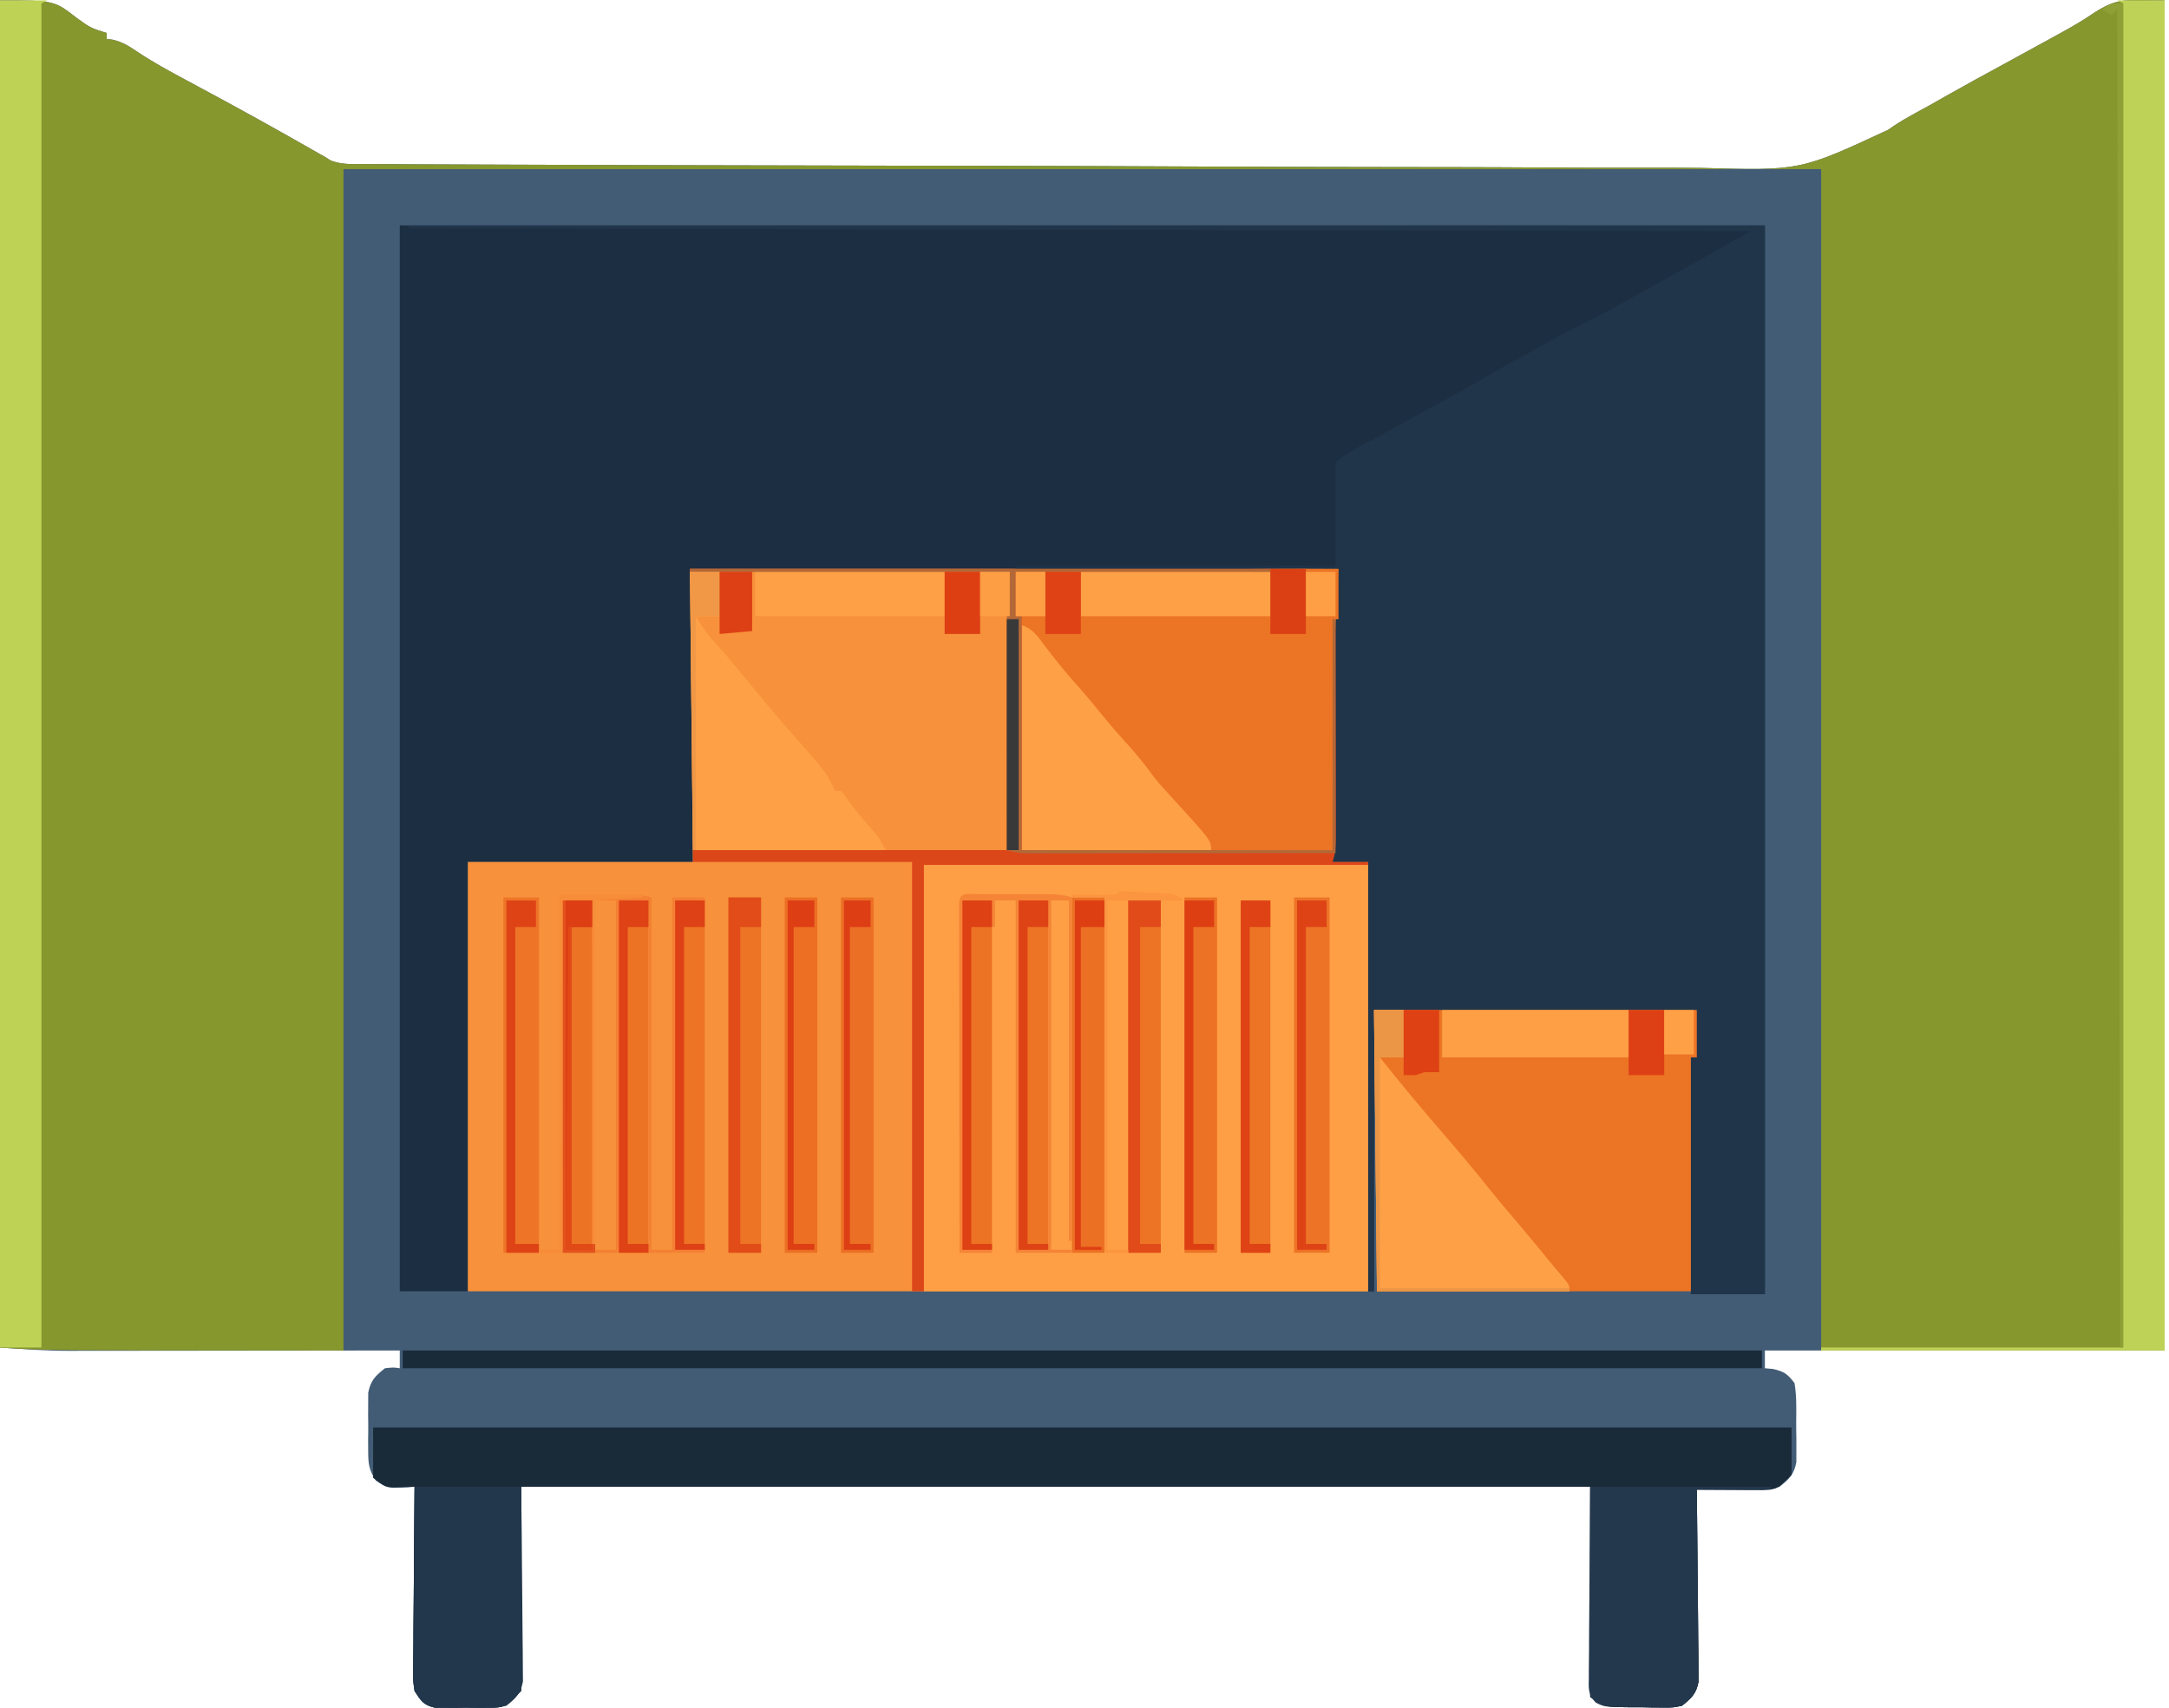 <svg width="320" height="252" viewBox="0 0 320 252" fill="none" xmlns="http://www.w3.org/2000/svg">
<path d="M0 0.059C8.001 0.059 8.001 0.059 11.359 2.68C13.379 4.129 13.379 4.129 15.728 4.864C15.728 5.153 15.728 5.441 15.728 5.738C16.042 5.781 16.356 5.825 16.68 5.869C18.078 6.216 18.96 6.762 20.151 7.567C22.523 9.164 25.007 10.504 27.523 11.854C28.327 12.287 29.13 12.72 29.933 13.153C30.34 13.372 30.746 13.591 31.165 13.816C35.761 16.294 40.326 18.82 44.862 21.405C45.454 21.742 45.454 21.742 46.057 22.085C46.402 22.282 46.747 22.48 47.102 22.683C47.417 22.858 47.732 23.033 48.057 23.213C48.29 23.366 48.524 23.518 48.764 23.675C50.291 24.28 51.797 24.213 53.415 24.21C53.969 24.214 53.969 24.214 54.534 24.218C55.779 24.227 57.025 24.228 58.27 24.23C59.169 24.235 60.067 24.239 60.966 24.245C63.442 24.258 65.918 24.265 68.395 24.272C70.517 24.278 72.64 24.287 74.763 24.297C82.064 24.33 89.365 24.351 96.667 24.369C97.881 24.373 99.096 24.376 100.31 24.379C111.61 24.409 122.91 24.435 134.211 24.451C137.161 24.456 140.111 24.46 143.061 24.465C143.55 24.465 143.55 24.465 144.049 24.466C154.601 24.483 165.153 24.519 175.705 24.568C186.562 24.618 197.418 24.649 208.275 24.656C209.811 24.657 211.348 24.658 212.884 24.66C213.187 24.66 213.489 24.66 213.801 24.66C218.649 24.665 223.497 24.689 228.345 24.72C233.229 24.75 238.113 24.76 242.997 24.749C245.639 24.743 248.28 24.747 250.922 24.776C265.582 25.195 265.582 25.195 278.554 19.16C280.487 17.773 282.598 16.683 284.682 15.54C285.514 15.07 286.345 14.598 287.175 14.124C290.031 12.508 292.911 10.939 295.794 9.373C298.021 8.162 300.246 6.949 302.463 5.721C303.124 5.355 303.786 4.99 304.449 4.628C305.855 3.853 307.201 3.066 308.533 2.166C312.584 -0.551 313.673 0.059 319.359 0.059C319.359 65.8 319.359 131.542 319.359 199.276C299.896 199.276 280.433 199.276 260.38 199.276C260.38 200.141 260.38 201.006 260.38 201.897C260.777 201.933 261.173 201.969 261.582 202.006C263.248 202.391 263.715 202.74 264.749 204.081C265.067 205.946 265.019 207.804 265.001 209.693C264.995 210.603 265.01 211.512 265.027 212.422C265.026 212.999 265.025 213.575 265.024 214.169C265.024 214.695 265.025 215.222 265.025 215.764C264.672 217.584 263.99 218.225 262.565 219.372C261.176 219.835 260.194 219.859 258.737 219.852C258.248 219.85 257.76 219.849 257.257 219.847C256.492 219.842 256.492 219.842 255.711 219.836C255.196 219.834 254.681 219.832 254.151 219.83C252.878 219.825 251.605 219.818 250.332 219.809C250.339 220.36 250.339 220.36 250.347 220.922C250.391 224.387 250.424 227.851 250.445 231.316C250.457 233.097 250.472 234.878 250.497 236.66C250.521 238.379 250.534 240.098 250.539 241.818C250.543 242.473 250.551 243.129 250.563 243.784C250.579 244.704 250.581 245.622 250.58 246.542C250.587 247.326 250.587 247.326 250.595 248.126C250.254 249.928 249.563 250.574 248.148 251.701C246.845 251.97 246.845 251.97 245.416 251.961C244.64 251.959 244.64 251.959 243.848 251.957C243.312 251.945 242.775 251.932 242.223 251.92C241.684 251.921 241.146 251.922 240.592 251.923C236.59 251.88 236.59 251.88 234.604 250.391C234.604 240.155 234.604 229.918 234.604 219.372C182.559 219.372 130.513 219.372 76.891 219.372C76.891 229.32 76.891 239.268 76.891 249.517C74.429 251.979 74.429 251.979 71.974 251.991C71.198 251.996 71.198 251.996 70.407 252C69.87 251.991 69.334 251.983 68.781 251.974C68.243 251.983 67.705 251.991 67.151 252C66.634 251.997 66.117 251.994 65.585 251.991C65.114 251.989 64.643 251.986 64.157 251.984C62.462 251.6 62.09 250.966 61.163 249.517C60.953 248.11 60.953 248.11 60.965 246.502C60.965 246.207 60.964 245.913 60.964 245.61C60.965 244.643 60.979 243.676 60.992 242.709C60.996 242.037 60.998 241.364 61 240.691C61.007 238.925 61.024 237.159 61.043 235.393C61.061 233.589 61.069 231.785 61.078 229.981C61.097 226.445 61.126 222.908 61.163 219.372C60.873 219.398 60.583 219.423 60.284 219.449C57.148 219.609 57.148 219.609 55.447 218.468C54.434 216.919 54.328 216.026 54.32 214.184C54.317 213.61 54.314 213.035 54.311 212.444C54.316 212.146 54.321 211.849 54.325 211.543C54.337 210.637 54.325 209.732 54.311 208.826C54.314 208.251 54.317 207.677 54.32 207.085C54.322 206.561 54.325 206.037 54.327 205.498C54.688 203.689 55.367 203.029 56.794 201.897C58.023 201.76 58.023 201.76 58.979 201.897C58.979 201.032 58.979 200.167 58.979 199.276C58.579 199.276 58.579 199.276 58.17 199.277C51.653 199.287 45.136 199.294 38.618 199.298C35.467 199.301 32.315 199.304 29.163 199.309C26.413 199.313 23.663 199.316 20.913 199.317C19.46 199.317 18.006 199.319 16.553 199.322C14.923 199.325 13.293 199.326 11.663 199.325C11.191 199.327 10.719 199.328 10.232 199.33C6.784 199.325 3.463 199.086 0 198.839C0 133.241 0 67.644 0 0.059Z" fill="#435C75"/>
<path d="M0 0.059C8.001 0.059 8.001 0.059 11.359 2.68C13.379 4.129 13.379 4.129 15.728 4.864C15.728 5.153 15.728 5.441 15.728 5.738C16.042 5.781 16.356 5.825 16.68 5.869C18.078 6.216 18.96 6.762 20.151 7.567C22.523 9.164 25.007 10.504 27.523 11.854C28.327 12.287 29.13 12.72 29.933 13.153C30.34 13.372 30.746 13.591 31.165 13.816C35.761 16.294 40.326 18.82 44.862 21.405C45.454 21.742 45.454 21.742 46.057 22.085C46.402 22.282 46.747 22.48 47.102 22.683C47.417 22.858 47.732 23.033 48.057 23.213C48.29 23.366 48.524 23.518 48.764 23.675C50.291 24.28 51.797 24.213 53.415 24.21C53.969 24.214 53.969 24.214 54.534 24.218C55.779 24.227 57.025 24.228 58.27 24.23C59.169 24.235 60.067 24.239 60.966 24.245C63.442 24.258 65.918 24.265 68.395 24.272C70.517 24.278 72.64 24.287 74.763 24.297C82.064 24.33 89.365 24.351 96.667 24.369C97.881 24.373 99.096 24.376 100.31 24.379C111.61 24.409 122.91 24.435 134.211 24.451C137.161 24.456 140.111 24.46 143.061 24.465C143.55 24.465 143.55 24.465 144.049 24.466C154.601 24.483 165.153 24.519 175.705 24.568C186.562 24.618 197.418 24.649 208.275 24.656C209.811 24.657 211.348 24.658 212.884 24.66C213.187 24.66 213.489 24.66 213.801 24.66C218.649 24.665 223.497 24.689 228.345 24.72C233.229 24.75 238.113 24.76 242.997 24.749C245.639 24.743 248.28 24.747 250.922 24.776C265.582 25.195 265.582 25.195 278.554 19.16C280.487 17.773 282.598 16.683 284.682 15.54C285.514 15.07 286.345 14.598 287.175 14.124C290.031 12.508 292.911 10.939 295.794 9.373C298.021 8.162 300.246 6.949 302.463 5.721C303.124 5.355 303.786 4.99 304.449 4.628C305.855 3.853 307.201 3.066 308.533 2.166C312.584 -0.551 313.673 0.059 319.359 0.059C319.359 65.8 319.359 131.542 319.359 199.276C302.635 199.276 285.912 199.276 268.681 199.276C268.681 141.752 268.681 84.228 268.681 24.961C196.74 24.961 124.799 24.961 50.678 24.961C50.678 82.485 50.678 140.009 50.678 199.276C6.116 199.276 6.116 199.276 0 198.839C0 133.241 0 67.644 0 0.059Z" fill="#86972E"/>
<path d="M58.979 33.261C125.441 33.261 191.904 33.261 260.38 33.261C260.38 85.307 260.38 137.352 260.38 190.975C256.776 190.975 253.172 190.975 249.458 190.975C249.458 179.441 249.458 167.908 249.458 156.025C249.747 156.025 250.035 156.025 250.332 156.025C250.332 153.718 250.332 151.411 250.332 149.035C234.618 149.035 218.903 149.035 202.712 149.035C202.712 162.731 202.712 176.427 202.712 190.538C202.424 190.538 202.136 190.538 201.838 190.538C201.838 169.633 201.838 148.729 201.838 127.191C200.108 127.191 198.378 127.191 196.596 127.191C196.643 122.648 196.692 118.105 196.744 113.563C196.768 111.453 196.791 109.342 196.813 107.232C196.834 105.19 196.857 103.148 196.881 101.105C196.89 100.332 196.898 99.559 196.906 98.786C196.916 97.69 196.93 96.594 196.943 95.498C196.946 95.19 196.948 94.882 196.951 94.564C196.999 91.009 197.26 87.501 197.47 83.939C165.896 83.939 134.323 83.939 101.793 83.939C102.009 87.616 102.009 87.616 102.23 91.366C102.262 92.748 102.286 94.118 102.279 95.498C102.28 95.849 102.28 96.199 102.28 96.56C102.279 97.683 102.276 98.805 102.273 99.928C102.272 100.721 102.271 101.513 102.271 102.306C102.269 104.365 102.265 106.424 102.26 108.483C102.255 110.968 102.253 113.453 102.25 115.938C102.246 119.689 102.237 123.44 102.23 127.191C91.273 127.191 80.316 127.191 69.027 127.191C69.027 148.095 69.027 169 69.027 190.538C65.711 190.538 62.395 190.538 58.979 190.538C58.979 138.637 58.979 86.735 58.979 33.261Z" fill="#1C2E41"/>
<path d="M101.793 83.939C133.366 83.939 164.94 83.939 197.47 83.939C197.033 125.88 197.033 125.88 196.596 127.191C198.326 127.191 200.056 127.191 201.839 127.191C201.839 148.095 201.839 169 201.839 190.538C158.011 190.538 114.183 190.538 69.027 190.538C69.027 169.633 69.027 148.729 69.027 127.191C79.984 127.191 90.941 127.191 102.23 127.191C102.086 112.918 101.942 98.645 101.793 83.939Z" fill="#F7913B"/>
<path d="M60.289 33.261C126.319 33.261 192.349 33.261 260.38 33.261C260.38 85.307 260.38 137.352 260.38 190.975C256.776 190.975 253.172 190.975 249.458 190.975C249.458 179.441 249.458 167.908 249.458 156.025C249.747 156.025 250.035 156.025 250.332 156.025C250.332 153.718 250.332 151.411 250.332 149.035C234.618 149.035 218.903 149.035 202.712 149.035C202.712 162.731 202.712 176.427 202.712 190.538C202.424 190.538 202.136 190.538 201.838 190.538C201.838 169.633 201.838 148.729 201.838 127.191C200.108 127.191 198.378 127.191 196.596 127.191C196.643 122.648 196.693 118.105 196.744 113.563C196.768 111.453 196.791 109.342 196.813 107.232C196.834 105.19 196.857 103.148 196.881 101.105C196.89 100.332 196.898 99.559 196.906 98.786C196.917 97.69 196.93 96.594 196.943 95.498C196.946 95.19 196.948 94.882 196.951 94.564C197 91.009 197.26 87.501 197.47 83.939C181.755 83.939 166.041 83.939 149.85 83.939C149.85 83.795 149.85 83.651 149.85 83.502C165.42 83.502 180.991 83.502 197.033 83.502C197.033 78.457 197.033 73.411 197.033 68.212C198.299 67.262 199.374 66.54 200.746 65.809C201.165 65.584 201.584 65.358 202.016 65.126C202.258 64.996 202.5 64.866 202.75 64.732C204.49 63.791 206.222 62.832 207.955 61.877C210.281 60.596 212.609 59.318 214.945 58.054C217.013 56.93 219.04 55.741 221.07 54.549C222.713 53.597 224.377 52.688 226.048 51.786C227.095 51.218 228.133 50.638 229.171 50.054C230.852 49.116 232.565 48.257 234.29 47.405C238.291 45.384 242.183 43.137 246.1 40.961C246.59 40.69 247.079 40.419 247.584 40.139C251.138 38.165 254.666 36.153 258.196 34.135C160.232 33.919 160.232 33.919 60.289 33.698C60.289 33.554 60.289 33.41 60.289 33.261Z" fill="#20354A"/>
<path d="M136.307 127.628C157.932 127.628 179.558 127.628 201.839 127.628C201.839 148.388 201.839 169.149 201.839 190.538C180.213 190.538 158.588 190.538 136.307 190.538C136.307 169.778 136.307 149.017 136.307 127.628Z" fill="#FE9F45"/>
<path d="M55.047 210.635C124.104 210.635 193.162 210.635 264.312 210.635C264.312 212.941 264.312 215.248 264.312 217.625C262.167 219.77 262.167 219.77 260.103 219.859C259.652 219.856 259.201 219.854 258.737 219.852C258.248 219.85 257.76 219.849 257.256 219.848C256.746 219.844 256.237 219.84 255.711 219.836C255.196 219.834 254.681 219.832 254.15 219.83C252.878 219.825 251.605 219.818 250.332 219.809C250.337 220.176 250.342 220.544 250.347 220.922C250.391 224.387 250.424 227.851 250.445 231.316C250.457 233.097 250.472 234.878 250.497 236.66C250.521 238.379 250.534 240.098 250.539 241.818C250.543 242.473 250.551 243.129 250.563 243.784C250.579 244.704 250.581 245.622 250.58 246.542C250.585 247.065 250.59 247.588 250.595 248.126C250.254 249.928 249.563 250.574 248.148 251.701C246.845 251.97 246.845 251.97 245.415 251.961C244.898 251.96 244.381 251.958 243.848 251.957C243.312 251.945 242.775 251.933 242.222 251.92C241.684 251.921 241.146 251.922 240.592 251.923C236.59 251.88 236.59 251.88 234.604 250.391C234.604 240.155 234.604 229.919 234.604 219.372C182.559 219.372 130.513 219.372 76.891 219.372C76.891 229.32 76.891 239.268 76.891 249.517C74.429 251.979 74.429 251.979 71.974 251.991C71.457 251.994 70.94 251.997 70.407 252C69.87 251.992 69.334 251.983 68.781 251.974C67.974 251.987 67.974 251.987 67.15 252C66.634 251.997 66.117 251.994 65.585 251.991C65.114 251.989 64.642 251.987 64.157 251.984C62.462 251.6 62.09 250.966 61.163 249.517C60.953 248.11 60.953 248.11 60.965 246.502C60.964 246.207 60.964 245.913 60.964 245.61C60.965 244.643 60.979 243.676 60.992 242.709C60.996 242.037 60.998 241.364 61 240.691C61.007 238.925 61.024 237.159 61.043 235.393C61.061 233.589 61.069 231.785 61.078 229.981C61.096 226.445 61.126 222.908 61.163 219.372C60.72 219.395 60.72 219.395 60.269 219.418C59.879 219.43 59.489 219.442 59.088 219.454C58.51 219.477 58.51 219.477 57.921 219.5C56.794 219.372 56.794 219.372 55.047 218.062C55.047 215.611 55.047 213.16 55.047 210.635Z" fill="#192A39"/>
<path d="M202.712 149.035C218.427 149.035 234.141 149.035 250.332 149.035C250.332 151.341 250.332 153.648 250.332 156.025C250.044 156.025 249.756 156.025 249.458 156.025C249.458 167.414 249.458 178.804 249.458 190.538C234.176 190.538 218.894 190.538 203.149 190.538C203.005 176.842 202.861 163.146 202.712 149.035Z" fill="#EC7425"/>
<path d="M197.47 83.939C197.47 86.39 197.47 88.841 197.47 91.366C197.181 91.366 196.893 91.366 196.596 91.366C196.596 102.612 196.596 113.857 196.596 125.443C181.458 125.443 166.32 125.443 150.724 125.443C150.724 114.054 150.724 102.664 150.724 90.93C150.435 90.93 150.147 90.93 149.85 90.93C149.85 88.767 149.85 86.604 149.85 84.376C154.575 84.319 159.3 84.262 164.025 84.205C166.221 84.179 168.416 84.153 170.611 84.126C189.278 83.898 189.278 83.898 197.47 83.939Z" fill="#EC7425"/>
<path d="M312.369 0.058C314.676 0.058 316.983 0.058 319.359 0.058C319.359 65.8 319.359 131.542 319.359 199.276C302.635 199.276 285.912 199.276 268.681 199.276C268.681 199.131 268.681 198.987 268.681 198.839C283.387 198.839 298.092 198.839 313.243 198.839C313.243 133.385 313.243 67.932 313.243 0.495C312.81 0.279 312.81 0.279 312.369 0.058Z" fill="#BFD258"/>
<path d="M0 0.058C2.307 0.058 4.613 0.058 6.99 0.058C6.558 0.275 6.558 0.275 6.116 0.495C6.116 65.949 6.116 131.402 6.116 198.839C4.098 198.839 2.08 198.839 0 198.839C0 133.241 0 67.644 0 0.058Z" fill="#BED255"/>
<path d="M202.712 149.035C204.154 149.035 205.596 149.035 207.081 149.035C207.081 151.341 207.081 153.648 207.081 156.025C205.928 156.025 204.774 156.025 203.586 156.025C206.704 159.982 209.949 163.825 213.237 167.641C215.447 170.207 217.627 172.784 219.727 175.442C220.994 177.018 222.306 178.555 223.617 180.096C225.273 182.045 226.898 184.017 228.51 186.002C229.228 186.88 229.96 187.741 230.7 188.599C231.546 189.664 231.546 189.664 231.546 190.538C222.175 190.538 212.804 190.538 203.149 190.538C203.005 176.842 202.861 163.146 202.712 149.035Z" fill="#FEA046"/>
<path d="M59.416 199.276C125.59 199.276 191.764 199.276 259.943 199.276C259.943 200.141 259.943 201.006 259.943 201.897C193.769 201.897 127.595 201.897 59.416 201.897C59.416 201.032 59.416 200.167 59.416 199.276Z" fill="#192A39"/>
<path d="M101.793 84.376C103.235 84.376 104.676 84.376 106.162 84.376C106.162 86.539 106.162 88.701 106.162 90.93C105.008 90.93 103.855 90.93 102.667 90.93C103.51 92.414 104.403 93.663 105.561 94.916C106.869 96.36 108.129 97.827 109.356 99.34C112.121 102.744 114.939 106.106 117.848 109.388C122.003 114.113 122.003 114.113 123.2 116.705C123.488 116.705 123.777 116.705 124.074 116.705C124.625 117.347 124.625 117.347 125.248 118.235C126.436 119.881 127.719 121.387 129.091 122.883C129.753 123.696 129.753 123.696 130.627 125.443C121.256 125.443 111.885 125.443 102.23 125.443C102.086 111.891 101.942 98.339 101.793 84.376Z" fill="#FEA046"/>
<path d="M234.604 219.372C243.399 219.372 252.193 219.372 261.254 219.372C261.254 219.516 261.254 219.661 261.254 219.809C257.65 219.809 254.046 219.809 250.332 219.809C250.344 220.698 250.355 221.586 250.367 222.501C250.403 225.44 250.427 228.378 250.445 231.316C250.457 233.097 250.472 234.878 250.497 236.66C250.521 238.379 250.534 240.098 250.539 241.818C250.543 242.473 250.551 243.129 250.563 243.784C250.579 244.704 250.581 245.622 250.58 246.542C250.587 247.326 250.587 247.326 250.595 248.126C250.254 249.928 249.563 250.574 248.148 251.701C246.845 251.97 246.845 251.97 245.416 251.961C244.898 251.96 244.381 251.958 243.848 251.957C243.312 251.945 242.775 251.933 242.223 251.92C241.684 251.921 241.146 251.922 240.592 251.923C236.703 251.881 236.703 251.881 235.413 251.222C234.22 249.995 234.394 249.083 234.406 247.394C234.406 247.092 234.406 246.789 234.405 246.477C234.406 245.477 234.42 244.477 234.434 243.477C234.437 242.784 234.44 242.09 234.441 241.397C234.448 239.572 234.465 237.747 234.484 235.922C234.505 233.732 234.513 231.542 234.524 229.352C234.541 226.025 234.574 222.699 234.604 219.372Z" fill="#23384D"/>
<path d="M61.163 219.372C66.353 219.372 71.543 219.372 76.891 219.372C76.979 226.808 76.979 226.808 76.998 229.981C77.011 232.145 77.026 234.309 77.056 236.473C77.079 238.218 77.093 239.963 77.098 241.708C77.102 242.373 77.11 243.038 77.122 243.703C77.138 244.636 77.14 245.569 77.139 246.502C77.146 247.298 77.146 247.298 77.154 248.11C76.815 249.924 76.132 250.567 74.707 251.701C73.403 251.984 73.403 251.984 71.974 251.991C71.457 251.994 70.94 251.997 70.407 252C69.87 251.992 69.334 251.983 68.781 251.974C67.974 251.987 67.974 251.987 67.151 252C66.634 251.997 66.117 251.994 65.585 251.991C65.114 251.989 64.643 251.986 64.157 251.984C62.462 251.6 62.09 250.966 61.163 249.517C60.953 248.11 60.953 248.11 60.965 246.502C60.965 246.207 60.964 245.913 60.964 245.61C60.965 244.643 60.979 243.676 60.993 242.709C60.996 242.037 60.998 241.364 61 240.691C61.007 238.925 61.024 237.159 61.043 235.393C61.064 233.272 61.072 231.15 61.083 229.029C61.099 225.81 61.133 222.591 61.163 219.372Z" fill="#22374B"/>
<path d="M150.724 92.24C152.507 92.835 153.213 94.067 154.301 95.517C155.955 97.675 157.65 99.75 159.48 101.763C160.445 102.85 161.36 103.97 162.274 105.101C163.578 106.711 164.917 108.268 166.315 109.797C167.691 111.307 168.93 112.85 170.129 114.501C170.935 115.544 171.81 116.5 172.704 117.47C178.684 124.009 178.684 124.009 178.684 125.443C169.457 125.443 160.23 125.443 150.724 125.443C150.724 114.486 150.724 103.529 150.724 92.24Z" fill="#FEA046"/>
<path d="M101.793 83.939C130.05 83.939 158.308 83.939 187.421 83.939C187.421 84.084 187.421 84.228 187.421 84.376C175.023 84.376 162.624 84.376 149.85 84.376C149.85 86.539 149.85 88.701 149.85 90.93C150.138 90.93 150.426 90.93 150.724 90.93C150.724 102.319 150.724 113.708 150.724 125.443C165.861 125.443 180.999 125.443 196.596 125.443C196.596 114.198 196.596 102.952 196.596 91.366C196.74 91.366 196.884 91.366 197.033 91.366C197.043 95.844 197.051 100.321 197.055 104.799C197.058 106.877 197.061 108.956 197.066 111.035C197.07 113.041 197.073 115.046 197.074 117.052C197.075 117.818 197.077 118.584 197.079 119.35C197.082 120.421 197.083 121.492 197.082 122.563C197.084 122.881 197.086 123.199 197.087 123.527C197.084 124.871 197.025 125.904 196.596 127.191C198.326 127.191 200.056 127.191 201.838 127.191C201.838 127.335 201.838 127.479 201.838 127.627C180.213 127.627 158.587 127.627 136.306 127.627C136.306 148.388 136.306 169.148 136.306 190.538C135.73 190.538 135.153 190.538 134.559 190.538C134.559 169.633 134.559 148.729 134.559 127.191C123.89 127.191 113.222 127.191 102.23 127.191C102.23 126.614 102.23 126.037 102.23 125.443C117.512 125.443 132.794 125.443 148.539 125.443C148.522 114.543 148.522 114.543 148.5 103.643C148.498 101.512 148.498 101.512 148.497 100.507C148.497 99.821 148.495 99.134 148.493 98.448C148.49 97.395 148.489 96.341 148.49 95.288C148.488 94.994 148.486 94.7 148.485 94.397C148.492 91.036 148.765 87.752 148.976 84.376C133.406 84.376 117.835 84.376 101.793 84.376C101.793 84.232 101.793 84.088 101.793 83.939Z" fill="#DC4719"/>
<path d="M190.917 132.433C192.647 132.433 194.377 132.433 196.159 132.433C196.159 149.734 196.159 167.034 196.159 184.859C194.429 184.859 192.699 184.859 190.917 184.859C190.917 167.558 190.917 150.258 190.917 132.433Z" fill="#ED7427"/>
<path d="M74.27 132.433C76 132.433 77.73 132.433 79.512 132.433C79.512 149.734 79.512 167.034 79.512 184.859C77.782 184.859 76.052 184.859 74.27 184.859C74.27 167.558 74.27 150.258 74.27 132.433Z" fill="#EE7528"/>
<path d="M174.752 132.433C176.338 132.433 177.924 132.433 179.558 132.433C179.558 149.734 179.558 167.034 179.558 184.859C177.972 184.859 176.386 184.859 174.752 184.859C174.752 167.558 174.752 150.258 174.752 132.433Z" fill="#EC7225"/>
<path d="M166.451 132.433C168.037 132.433 169.623 132.433 171.257 132.433C171.257 149.734 171.257 167.034 171.257 184.859C169.671 184.859 168.085 184.859 166.451 184.859C166.451 167.558 166.451 150.258 166.451 132.433Z" fill="#ED7425"/>
<path d="M158.151 132.433C159.736 132.433 161.322 132.433 162.956 132.433C162.956 149.734 162.956 167.034 162.956 184.859C161.37 184.859 159.784 184.859 158.151 184.859C158.151 167.558 158.151 150.258 158.151 132.433Z" fill="#EC7024"/>
<path d="M124.074 132.433C125.66 132.433 127.246 132.433 128.88 132.433C128.88 149.734 128.88 167.034 128.88 184.859C127.294 184.859 125.708 184.859 124.074 184.859C124.074 167.558 124.074 150.258 124.074 132.433Z" fill="#EB6F24"/>
<path d="M115.773 132.433C117.359 132.433 118.945 132.433 120.579 132.433C120.579 149.734 120.579 167.034 120.579 184.859C118.993 184.859 117.407 184.859 115.773 184.859C115.773 167.558 115.773 150.258 115.773 132.433Z" fill="#EC6F24"/>
<path d="M107.472 132.433C109.058 132.433 110.644 132.433 112.278 132.433C112.278 149.734 112.278 167.034 112.278 184.859C110.692 184.859 109.106 184.859 107.472 184.859C107.472 167.558 107.472 150.258 107.472 132.433Z" fill="#ED7325"/>
<path d="M83.007 132.87C84.449 132.87 85.891 132.87 87.376 132.87C87.52 150.026 87.664 167.183 87.813 184.859C86.227 184.859 84.641 184.859 83.007 184.859C83.007 167.703 83.007 150.546 83.007 132.87Z" fill="#EC7224"/>
<path d="M183.053 132.87C184.494 132.87 185.936 132.87 187.422 132.87C187.422 150.026 187.422 167.183 187.422 184.859C185.98 184.859 184.538 184.859 183.053 184.859C183.053 167.703 183.053 150.546 183.053 132.87Z" fill="#ED7425"/>
<path d="M91.308 132.87C92.75 132.87 94.191 132.87 95.677 132.87C95.677 150.026 95.677 167.183 95.677 184.859C94.235 184.859 92.793 184.859 91.308 184.859C91.308 167.703 91.308 150.546 91.308 132.87Z" fill="#EC7324"/>
<path d="M150.287 132.87C151.728 132.87 153.17 132.87 154.656 132.87C154.656 149.882 154.656 166.894 154.656 184.422C153.214 184.422 151.772 184.422 150.287 184.422C150.287 167.41 150.287 150.398 150.287 132.87Z" fill="#ED7425"/>
<path d="M141.986 132.87C143.428 132.87 144.869 132.87 146.355 132.87C146.355 149.882 146.355 166.894 146.355 184.422C144.913 184.422 143.471 184.422 141.986 184.422C141.986 167.41 141.986 150.398 141.986 132.87Z" fill="#EC7324"/>
<path d="M99.609 132.87C101.05 132.87 102.492 132.87 103.977 132.87C103.977 149.882 103.977 166.894 103.977 184.422C102.536 184.422 101.094 184.422 99.609 184.422C99.609 167.41 99.609 150.398 99.609 132.87Z" fill="#ED7325"/>
<path d="M212.761 149.035C221.843 149.035 230.926 149.035 240.284 149.035C240.284 151.341 240.284 153.648 240.284 156.025C231.201 156.025 222.119 156.025 212.761 156.025C212.761 153.718 212.761 151.411 212.761 149.035Z" fill="#FE9F45"/>
<path d="M159.461 84.376C168.688 84.376 177.915 84.376 187.422 84.376C187.422 86.539 187.422 88.701 187.422 90.93C178.195 90.93 168.968 90.93 159.461 90.93C159.461 88.767 159.461 86.604 159.461 84.376Z" fill="#FEA046"/>
<path d="M111.404 84.376C120.631 84.376 129.858 84.376 139.365 84.376C139.365 86.539 139.365 88.701 139.365 90.93C130.138 90.93 120.911 90.93 111.404 90.93C111.404 88.767 111.404 86.604 111.404 84.376Z" fill="#FEA046"/>
<path d="M101.793 83.939C130.05 83.939 158.308 83.939 187.421 83.939C187.421 84.084 187.421 84.228 187.421 84.376C175.023 84.376 162.624 84.376 149.85 84.376C149.85 86.539 149.85 88.701 149.85 90.93C150.138 90.93 150.426 90.93 150.724 90.93C150.724 102.319 150.724 113.708 150.724 125.443C165.861 125.443 180.999 125.443 196.596 125.443C196.596 114.198 196.596 102.952 196.596 91.366C196.74 91.366 196.884 91.366 197.033 91.366C197.033 102.756 197.033 114.145 197.033 125.88C185.437 125.897 185.437 125.897 180.501 125.901C177.131 125.904 173.761 125.907 170.391 125.913C167.674 125.918 164.958 125.92 162.241 125.921C161.204 125.922 160.166 125.924 159.129 125.926C157.678 125.929 156.227 125.93 154.776 125.93C154.345 125.931 153.915 125.933 153.471 125.934C153.075 125.934 152.679 125.933 152.271 125.932C151.928 125.933 151.585 125.933 151.232 125.934C150.283 125.88 149.451 125.705 148.539 125.443C148.529 121.121 148.521 116.798 148.516 112.476C148.514 110.468 148.511 108.461 148.506 106.453C148.501 104.51 148.499 102.566 148.498 100.623C148.497 99.888 148.495 99.152 148.493 98.416C148.49 97.374 148.489 96.331 148.49 95.288C148.488 94.995 148.486 94.701 148.485 94.399C148.492 91.037 148.765 87.752 148.976 84.376C133.406 84.376 117.835 84.376 101.793 84.376C101.793 84.232 101.793 84.088 101.793 83.939Z" fill="#B36837"/>
<path d="M82.57 131.996C94.803 131.996 94.803 131.996 96.114 132.433C96.114 149.589 96.114 166.746 96.114 184.422C97.123 184.422 98.132 184.422 99.172 184.422C99.172 167.266 99.172 150.109 99.172 132.433C100.758 132.433 102.344 132.433 103.977 132.433C103.977 132.577 103.977 132.722 103.977 132.87C102.536 132.87 101.094 132.87 99.609 132.87C99.609 149.882 99.609 166.894 99.609 184.422C101.05 184.422 102.492 184.422 103.977 184.422C103.977 184.566 103.977 184.71 103.977 184.859C101.238 184.859 98.499 184.859 95.677 184.859C95.677 167.703 95.677 150.546 95.677 132.87C94.235 132.87 92.793 132.87 91.308 132.87C91.308 150.026 91.308 167.183 91.308 184.859C90.155 184.859 89.001 184.859 87.813 184.859C87.813 184.715 87.813 184.57 87.813 184.422C88.822 184.422 89.831 184.422 90.871 184.422C90.871 167.41 90.871 150.398 90.871 132.87C89.862 132.87 88.853 132.87 87.813 132.87C87.813 149.594 87.813 166.318 87.813 183.548C87.669 183.548 87.525 183.548 87.376 183.548C87.376 166.824 87.376 150.101 87.376 132.87C85.934 132.87 84.493 132.87 83.007 132.87C83.007 150.026 83.007 167.183 83.007 184.859C81.854 184.859 80.701 184.859 79.512 184.859C79.512 184.715 79.512 184.57 79.512 184.422C80.521 184.422 81.531 184.422 82.57 184.422C82.57 167.121 82.57 149.821 82.57 131.996Z" fill="#F48034"/>
<path d="M144.267 131.935C144.744 131.937 144.744 131.937 145.232 131.938C145.721 131.938 145.721 131.938 146.22 131.937C146.911 131.937 147.602 131.937 148.293 131.939C149.351 131.942 150.408 131.939 151.466 131.936C152.137 131.937 152.807 131.937 153.478 131.938C153.795 131.937 154.112 131.936 154.438 131.935C155.795 131.942 156.853 132.001 158.151 132.433C158.151 149.157 158.151 165.881 158.151 183.111C158.006 183.111 157.862 183.111 157.714 183.111C157.714 166.532 157.714 149.952 157.714 132.87C156.849 132.87 155.984 132.87 155.092 132.87C155.092 149.882 155.092 166.894 155.092 184.422C156.102 184.422 157.111 184.422 158.151 184.422C158.151 184.566 158.151 184.71 158.151 184.859C155.411 184.859 152.672 184.859 149.85 184.859C149.85 167.702 149.85 150.546 149.85 132.87C148.841 132.87 147.831 132.87 146.792 132.87C146.792 134.167 146.792 135.465 146.792 136.802C146.647 136.802 146.503 136.802 146.355 136.802C146.355 135.504 146.355 134.207 146.355 132.87C144.913 132.87 143.471 132.87 141.986 132.87C141.986 149.882 141.986 166.894 141.986 184.422C143.428 184.422 144.869 184.422 146.355 184.422C146.355 184.566 146.355 184.71 146.355 184.859C144.769 184.859 143.183 184.859 141.549 184.859C141.539 178.031 141.531 171.203 141.526 164.375C141.524 161.205 141.521 158.035 141.516 154.865C141.512 152.103 141.509 149.34 141.508 146.578C141.507 145.115 141.506 143.652 141.503 142.188C141.5 140.557 141.499 138.926 141.5 137.295C141.498 136.807 141.496 136.318 141.495 135.814C141.495 135.373 141.496 134.931 141.497 134.476C141.496 134.09 141.496 133.703 141.495 133.306C141.605 131.524 142.751 131.943 144.267 131.935ZM150.287 132.87C150.287 149.882 150.287 166.894 150.287 184.422C151.728 184.422 153.17 184.422 154.656 184.422C154.656 167.41 154.656 150.398 154.656 132.87C153.214 132.87 151.772 132.87 150.287 132.87Z" fill="#F58437"/>
<path d="M166.451 132.433C168.037 132.433 169.623 132.433 171.257 132.433C171.257 133.875 171.257 135.317 171.257 136.802C170.248 136.802 169.239 136.802 168.199 136.802C168.199 152.228 168.199 167.654 168.199 183.548C169.208 183.548 170.217 183.548 171.257 183.548C171.257 183.981 171.257 184.413 171.257 184.859C169.671 184.859 168.085 184.859 166.451 184.859C166.451 167.558 166.451 150.258 166.451 132.433Z" fill="#E14B19"/>
<path d="M107.472 132.433C109.058 132.433 110.644 132.433 112.278 132.433C112.278 133.875 112.278 135.317 112.278 136.802C111.269 136.802 110.26 136.802 109.22 136.802C109.22 152.228 109.22 167.654 109.22 183.548C110.229 183.548 111.238 183.548 112.278 183.548C112.278 183.981 112.278 184.413 112.278 184.859C110.692 184.859 109.106 184.859 107.472 184.859C107.472 167.558 107.472 150.258 107.472 132.433Z" fill="#E14C19"/>
<path d="M313.243 0.495C313.243 65.949 313.243 131.402 313.243 198.839C313.099 198.839 312.955 198.839 312.806 198.839C312.662 133.674 312.518 68.509 312.369 1.369C312.081 1.657 311.792 1.946 311.495 2.243C311.063 1.955 310.63 1.666 310.185 1.369C311.495 0.495 311.495 0.495 313.243 0.495Z" fill="#8FA036"/>
<path d="M83.007 132.87C84.449 132.87 85.891 132.87 87.376 132.87C87.376 134.168 87.376 135.465 87.376 136.802C86.367 136.802 85.358 136.802 84.318 136.802C84.318 152.228 84.318 167.654 84.318 183.548C85.471 183.548 86.625 183.548 87.813 183.548C87.813 183.981 87.813 184.413 87.813 184.859C86.227 184.859 84.641 184.859 83.007 184.859C83.007 167.703 83.007 150.546 83.007 132.87Z" fill="#E3521D"/>
<path d="M74.707 132.87C76.148 132.87 77.59 132.87 79.075 132.87C79.075 134.168 79.075 135.465 79.075 136.802C78.066 136.802 77.057 136.802 76.017 136.802C76.017 152.228 76.017 167.654 76.017 183.548C77.171 183.548 78.324 183.548 79.512 183.548C79.512 183.981 79.512 184.413 79.512 184.859C77.926 184.859 76.341 184.859 74.707 184.859C74.707 167.703 74.707 150.546 74.707 132.87Z" fill="#DE4316"/>
<path d="M183.053 132.87C184.494 132.87 185.936 132.87 187.422 132.87C187.422 134.168 187.422 135.465 187.422 136.802C186.412 136.802 185.403 136.802 184.363 136.802C184.363 152.228 184.363 167.654 184.363 183.548C185.373 183.548 186.382 183.548 187.422 183.548C187.422 183.981 187.422 184.413 187.422 184.859C185.98 184.859 184.538 184.859 183.053 184.859C183.053 167.703 183.053 150.546 183.053 132.87Z" fill="#DE4215"/>
<path d="M91.308 132.87C92.75 132.87 94.191 132.87 95.677 132.87C95.677 134.168 95.677 135.465 95.677 136.802C94.668 136.802 93.658 136.802 92.619 136.802C92.619 152.228 92.619 167.654 92.619 183.548C93.628 183.548 94.637 183.548 95.677 183.548C95.677 183.981 95.677 184.413 95.677 184.859C94.235 184.859 92.793 184.859 91.308 184.859C91.308 167.703 91.308 150.546 91.308 132.87Z" fill="#DE4215"/>
<path d="M191.353 132.87C192.795 132.87 194.237 132.87 195.722 132.87C195.722 134.168 195.722 135.465 195.722 136.802C194.713 136.802 193.704 136.802 192.664 136.802C192.664 152.228 192.664 167.654 192.664 183.548C193.673 183.548 194.682 183.548 195.722 183.548C195.722 183.837 195.722 184.125 195.722 184.422C194.28 184.422 192.839 184.422 191.353 184.422C191.353 167.41 191.353 150.398 191.353 132.87Z" fill="#DE4316"/>
<path d="M141.986 132.87C143.428 132.87 144.869 132.87 146.355 132.87C146.355 134.168 146.355 135.465 146.355 136.802C145.346 136.802 144.336 136.802 143.297 136.802C143.297 152.228 143.297 167.654 143.297 183.548C144.306 183.548 145.315 183.548 146.355 183.548C146.355 183.837 146.355 184.125 146.355 184.422C144.913 184.422 143.471 184.422 141.986 184.422C141.986 167.41 141.986 150.398 141.986 132.87Z" fill="#DE4114"/>
<path d="M174.752 132.87C176.194 132.87 177.635 132.87 179.121 132.87C179.121 134.168 179.121 135.465 179.121 136.802C178.112 136.802 177.102 136.802 176.063 136.802C176.063 152.228 176.063 167.654 176.063 183.548C177.072 183.548 178.081 183.548 179.121 183.548C179.121 183.837 179.121 184.125 179.121 184.422C177.679 184.422 176.237 184.422 174.752 184.422C174.752 167.41 174.752 150.398 174.752 132.87Z" fill="#DD3F13"/>
<path d="M150.287 132.87C151.728 132.87 153.17 132.87 154.656 132.87C154.656 134.168 154.656 135.465 154.656 136.802C153.646 136.802 152.637 136.802 151.597 136.802C151.597 152.228 151.597 167.654 151.597 183.548C152.607 183.548 153.616 183.548 154.656 183.548C154.656 183.837 154.656 184.125 154.656 184.422C153.214 184.422 151.772 184.422 150.287 184.422C150.287 167.41 150.287 150.398 150.287 132.87Z" fill="#DE4315"/>
<path d="M99.609 132.87C101.05 132.87 102.492 132.87 103.977 132.87C103.977 134.168 103.977 135.465 103.977 136.802C102.968 136.802 101.959 136.802 100.919 136.802C100.919 152.228 100.919 167.654 100.919 183.548C101.928 183.548 102.938 183.548 103.977 183.548C103.977 183.837 103.977 184.125 103.977 184.422C102.536 184.422 101.094 184.422 99.609 184.422C99.609 167.41 99.609 150.398 99.609 132.87Z" fill="#DE4115"/>
<path d="M158.587 132.87C160.029 132.87 161.471 132.87 162.956 132.87C162.956 134.168 162.956 135.465 162.956 136.802C161.803 136.802 160.649 136.802 159.461 136.802C159.461 152.372 159.461 167.943 159.461 183.985C160.47 183.985 161.48 183.985 162.519 183.985C162.519 184.129 162.519 184.273 162.519 184.422C161.222 184.422 159.924 184.422 158.587 184.422C158.587 167.41 158.587 150.398 158.587 132.87Z" fill="#DD3F13"/>
<path d="M124.511 132.87C125.808 132.87 127.106 132.87 128.443 132.87C128.443 134.168 128.443 135.465 128.443 136.802C127.434 136.802 126.424 136.802 125.385 136.802C125.385 152.228 125.385 167.654 125.385 183.548C126.394 183.548 127.403 183.548 128.443 183.548C128.443 183.837 128.443 184.125 128.443 184.422C127.145 184.422 125.848 184.422 124.511 184.422C124.511 167.41 124.511 150.398 124.511 132.87Z" fill="#DD3E14"/>
<path d="M116.21 132.87C117.508 132.87 118.805 132.87 120.142 132.87C120.142 134.168 120.142 135.465 120.142 136.802C119.133 136.802 118.124 136.802 117.084 136.802C117.084 152.228 117.084 167.654 117.084 183.548C118.093 183.548 119.102 183.548 120.142 183.548C120.142 183.837 120.142 184.125 120.142 184.422C118.844 184.422 117.547 184.422 116.21 184.422C116.21 167.41 116.21 150.398 116.21 132.87Z" fill="#DD3E14"/>
<path d="M148.539 91.367C149.116 91.367 149.693 91.367 150.287 91.367C150.287 102.612 150.287 113.857 150.287 125.443C149.71 125.443 149.133 125.443 148.539 125.443C148.539 114.198 148.539 102.953 148.539 91.367Z" fill="#3A3939"/>
<path d="M202.712 149.035C204.154 149.035 205.596 149.035 207.081 149.035C207.081 151.341 207.081 153.648 207.081 156.025C205.928 156.025 204.774 156.025 203.586 156.025C203.586 167.27 203.586 178.515 203.586 190.101C212.813 190.101 222.04 190.101 231.546 190.101C231.546 190.245 231.546 190.39 231.546 190.538C222.175 190.538 212.804 190.538 203.149 190.538C203.005 176.842 202.861 163.146 202.712 149.035Z" fill="#EB9646"/>
<path d="M82.57 131.996C86.607 131.996 90.644 131.996 94.803 131.996C94.803 132.141 94.803 132.285 94.803 132.433C91.343 132.649 91.343 132.649 87.813 132.87C87.813 149.594 87.813 166.318 87.813 183.548C87.669 183.548 87.525 183.548 87.376 183.548C87.376 166.824 87.376 150.101 87.376 132.87C85.934 132.87 84.493 132.87 83.007 132.87C83.007 150.026 83.007 167.183 83.007 184.859C81.854 184.859 80.701 184.859 79.512 184.859C79.512 184.715 79.512 184.57 79.512 184.422C80.521 184.422 81.531 184.422 82.57 184.422C82.57 167.121 82.57 149.821 82.57 131.996Z" fill="#F78C39"/>
<path d="M187.421 83.939C189.151 83.939 190.881 83.939 192.664 83.939C192.664 87.111 192.664 90.283 192.664 93.551C190.934 93.551 189.204 93.551 187.421 93.551C187.421 90.379 187.421 87.207 187.421 83.939Z" fill="#DB4015"/>
<path d="M240.284 149.035C242.014 149.035 243.744 149.035 245.526 149.035C245.526 152.206 245.526 155.378 245.526 158.646C243.796 158.646 242.066 158.646 240.284 158.646C240.284 155.474 240.284 152.302 240.284 149.035Z" fill="#DD4014"/>
<path d="M207.081 149.035C208.811 149.035 210.541 149.035 212.324 149.035C212.324 152.062 212.324 155.09 212.324 158.209C211.603 158.209 210.882 158.209 210.139 158.209C209.707 158.353 209.274 158.497 208.829 158.646C208.252 158.646 207.675 158.646 207.081 158.646C207.081 155.474 207.081 152.302 207.081 149.035Z" fill="#DE4114"/>
<path d="M154.219 84.376C155.949 84.376 157.679 84.376 159.461 84.376C159.461 87.404 159.461 90.431 159.461 93.551C157.731 93.551 156.001 93.551 154.219 93.551C154.219 90.523 154.219 87.496 154.219 84.376Z" fill="#DE4215"/>
<path d="M139.365 84.376C141.095 84.376 142.825 84.376 144.607 84.376C144.607 87.404 144.607 90.431 144.607 93.551C142.877 93.551 141.147 93.551 139.365 93.551C139.365 90.523 139.365 87.496 139.365 84.376Z" fill="#DD3F13"/>
<path d="M101.793 84.376C103.235 84.376 104.676 84.376 106.162 84.376C106.162 86.539 106.162 88.701 106.162 90.93C105.008 90.93 103.855 90.93 102.667 90.93C102.667 102.319 102.667 113.708 102.667 125.443C102.523 125.443 102.378 125.443 102.23 125.443C102.086 111.891 101.942 98.339 101.793 84.376Z" fill="#F09846"/>
<path d="M106.162 84.376C107.748 84.376 109.333 84.376 110.967 84.376C110.967 87.26 110.967 90.143 110.967 93.114C109.382 93.258 107.796 93.402 106.162 93.551C106.162 90.523 106.162 87.496 106.162 84.376Z" fill="#DD4014"/>
<path d="M83.444 132.87C84.742 132.87 86.039 132.87 87.376 132.87C87.376 134.168 87.376 135.465 87.376 136.802C86.222 136.802 85.069 136.802 83.881 136.802C83.881 152.228 83.881 167.654 83.881 183.548C83.737 183.548 83.593 183.548 83.444 183.548C83.444 166.824 83.444 150.101 83.444 132.87Z" fill="#DD3E14"/>
<path d="M165.931 131.536C167.033 131.585 168.135 131.637 169.236 131.696C169.619 131.712 170.002 131.727 170.397 131.743C170.765 131.762 171.133 131.781 171.513 131.8C172.02 131.825 172.02 131.825 172.537 131.85C173.441 131.996 173.441 131.996 174.752 132.87C171.004 132.87 167.255 132.87 163.393 132.87C163.393 149.882 163.393 166.894 163.393 184.422C164.402 184.422 165.411 184.422 166.451 184.422C166.451 184.566 166.451 184.71 166.451 184.859C165.298 184.859 164.145 184.859 162.956 184.859C162.956 167.558 162.956 150.258 162.956 132.433C161.37 132.433 159.784 132.433 158.151 132.433C158.151 132.289 158.151 132.145 158.151 131.996C158.619 132.001 159.086 132.007 159.569 132.012C160.179 132.016 160.789 132.02 161.4 132.024C161.709 132.027 162.018 132.031 162.336 132.035C163.125 132.039 163.915 132.019 164.704 131.996C165.141 131.559 165.141 131.559 165.931 131.536Z" fill="#FB9540"/>
<path d="M245.526 149.035C246.968 149.035 248.41 149.035 249.895 149.035C249.895 151.197 249.895 153.36 249.895 155.588C248.454 155.588 247.012 155.588 245.526 155.588C245.526 153.425 245.526 151.263 245.526 149.035Z" fill="#FEA046"/>
<path d="M192.664 84.376C194.106 84.376 195.547 84.376 197.033 84.376C197.033 86.539 197.033 88.701 197.033 90.93C195.591 90.93 194.149 90.93 192.664 90.93C192.664 88.767 192.664 86.604 192.664 84.376Z" fill="#FE9E45"/>
<path d="M149.85 84.376C151.292 84.376 152.733 84.376 154.219 84.376C154.219 86.539 154.219 88.701 154.219 90.93C152.777 90.93 151.335 90.93 149.85 90.93C149.85 88.767 149.85 86.604 149.85 84.376Z" fill="#FE9F45"/>
<path d="M144.607 84.376C146.049 84.376 147.491 84.376 148.976 84.376C148.976 86.539 148.976 88.701 148.976 90.93C147.534 90.93 146.093 90.93 144.607 90.93C144.607 88.767 144.607 86.604 144.607 84.376Z" fill="#FD9E45"/>
<path d="M83.881 136.802C84.025 136.802 84.169 136.802 84.318 136.802C84.318 152.228 84.318 167.654 84.318 183.548C85.327 183.548 86.336 183.548 87.376 183.548C87.376 183.836 87.376 184.125 87.376 184.422C86.078 184.422 84.781 184.422 83.444 184.422C83.588 168.707 83.732 152.993 83.881 136.802Z" fill="#E14A16"/>
</svg>
